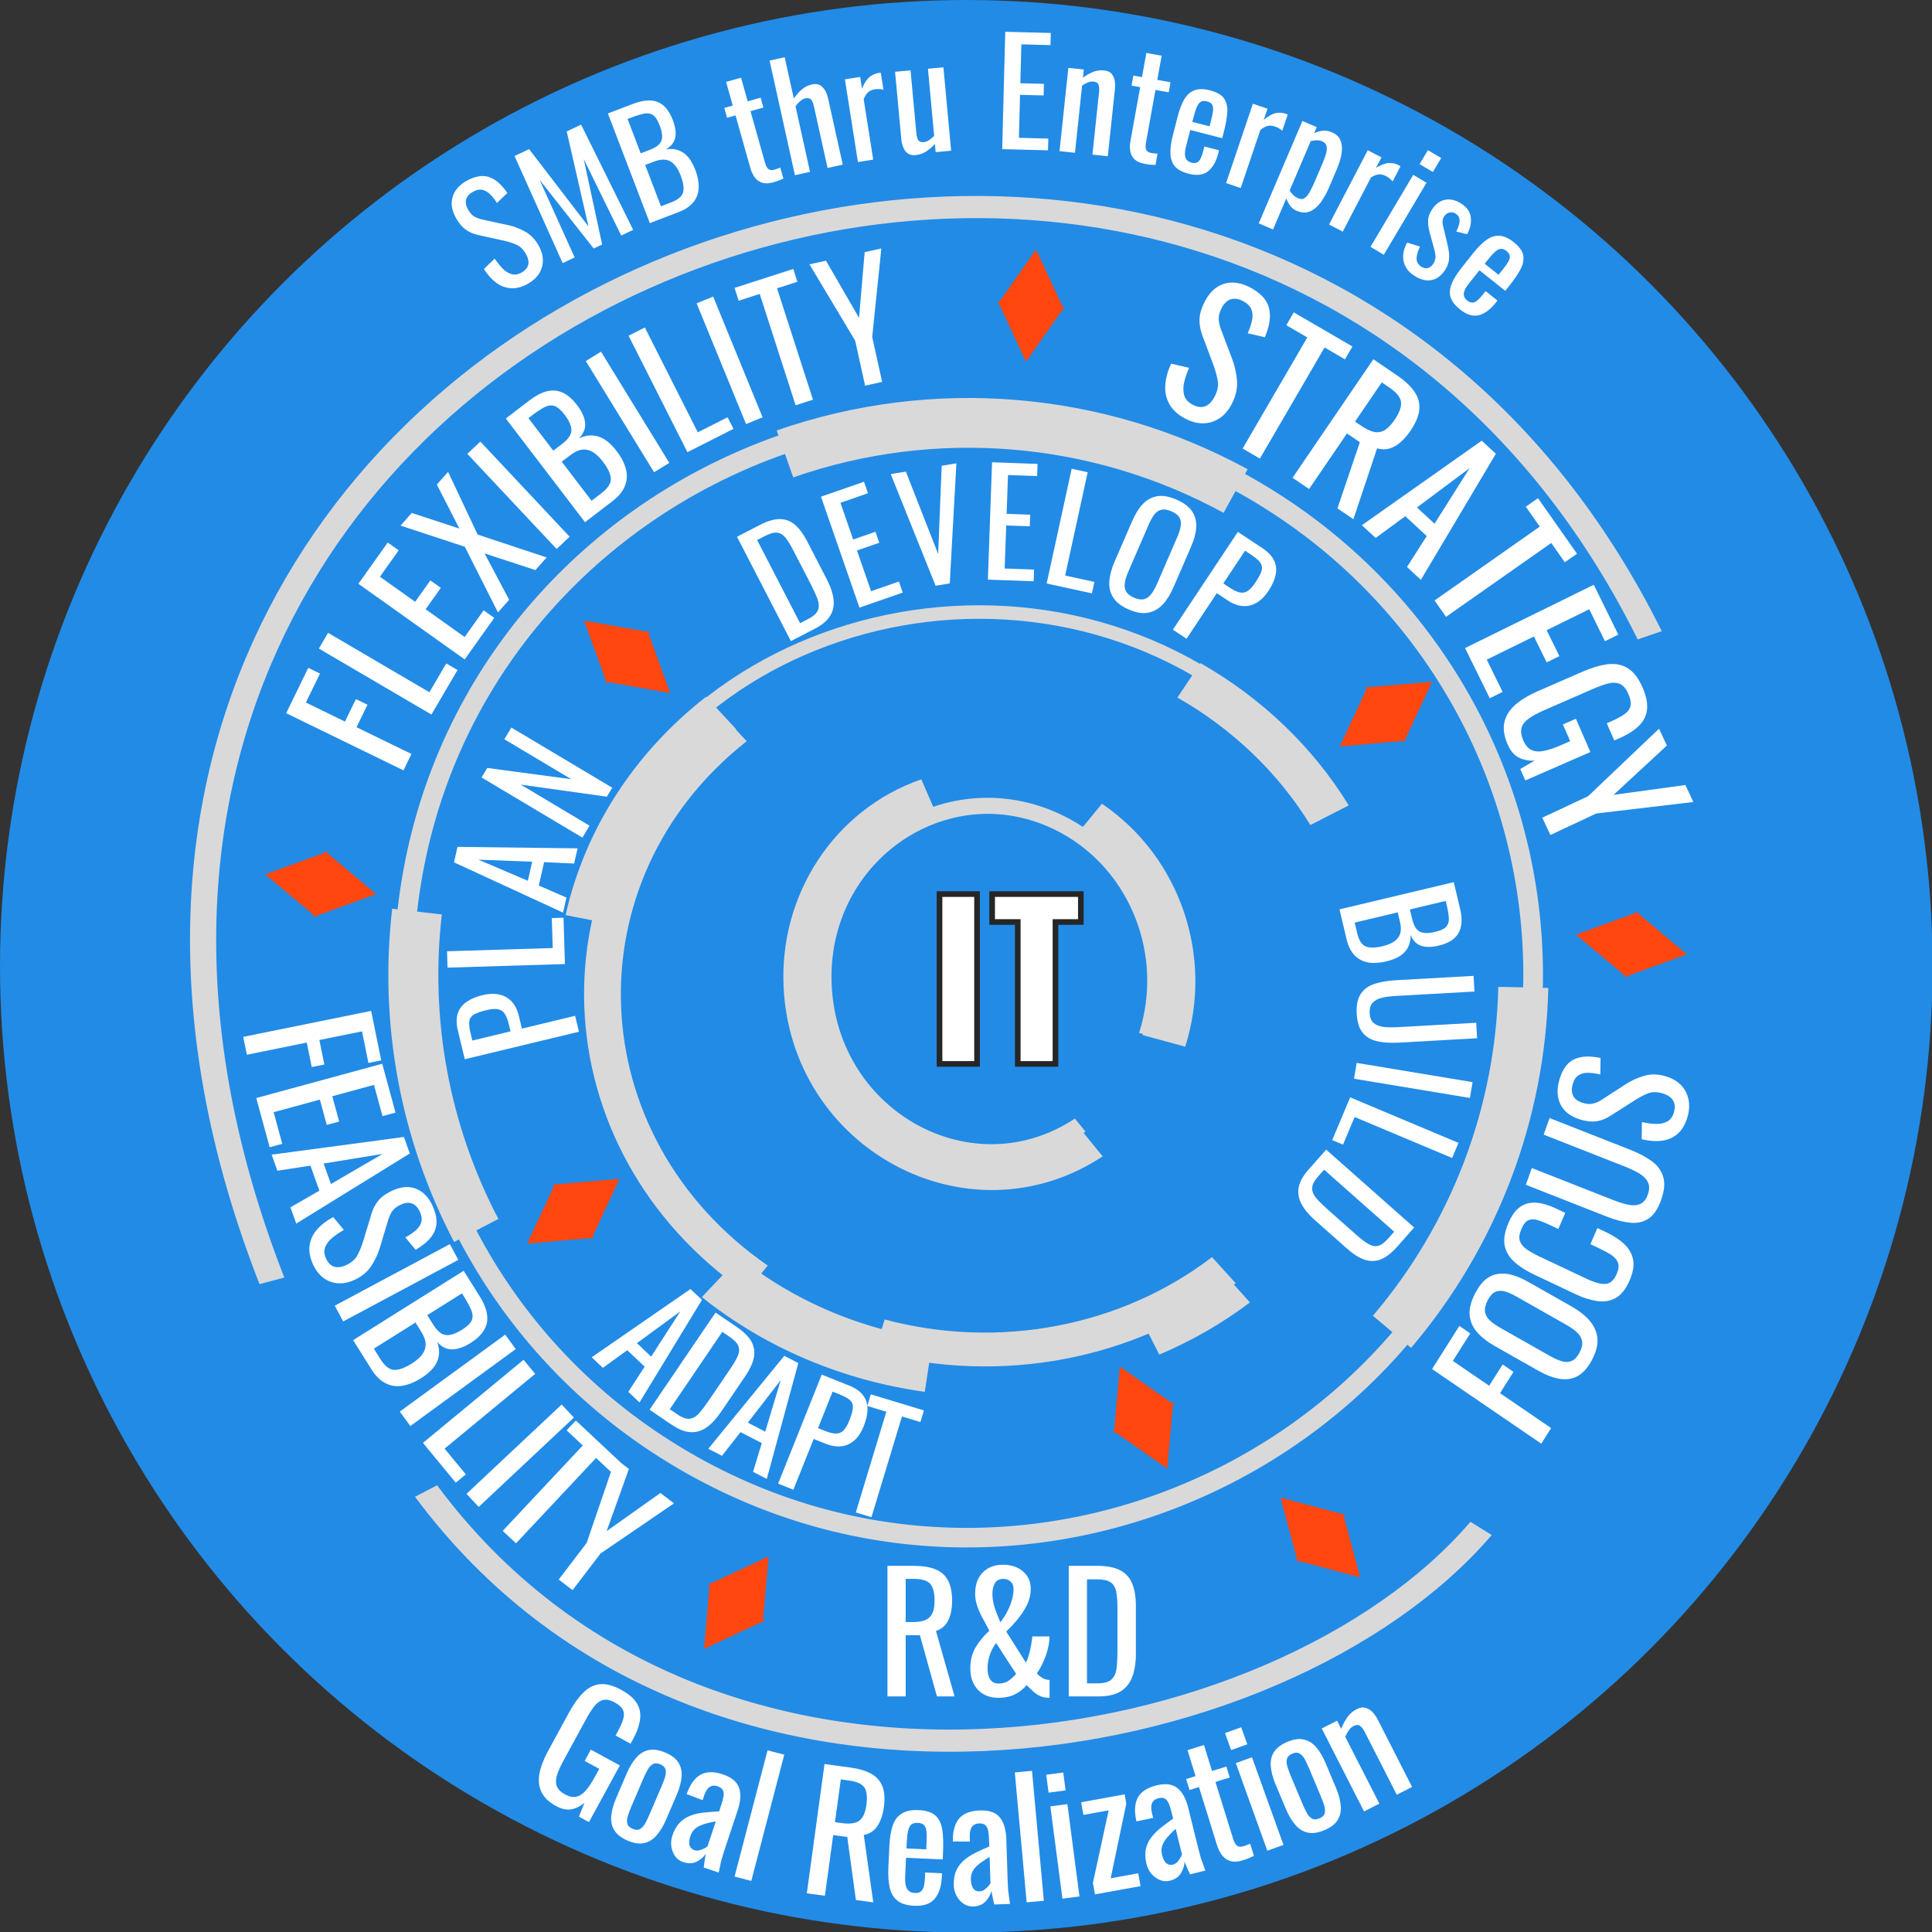 <?xml version="1.0" encoding="utf-8"?>
<svg viewBox="0 0 280 280" xmlns="http://www.w3.org/2000/svg">
  <rect x="0" y="0" width="280" height="280" fill="#333333" stroke="none"/>
  <g transform="matrix(1.167, 0, 0, 1.167, -4.667, -4.667)">
    <title>Services</title>
    <circle style="fill: rgb(34, 139, 230);" cx="124" cy="124" r="120" id="st_circle" class="st-circle-background">
      <title>Token</title>
    </circle>
    <g id="st_design" style="" transform="matrix(-0.117, -0.007, 0.006, -0.099, 408.498, 195.038)">
      <title>design</title>
      <g id="g-14" fill="none" style="">
        <title>Path</title>
        <g>
          <path id="path-76" d="M 1878.99 -120.464 C 2076.915 -429.317 2675.523 -605.168 2997.206 -152.591" style="stroke-width: 27.727px; paint-order: fill; stroke: rgb(217, 217, 217);"/>
          <path id="path-77" d="M 3173.683 98.569 C 3645.123 1302.498 2255.421 2032.276 1757.888 1008.466" style="stroke-width: 27.727px; paint-order: fill; stroke: rgb(217, 217, 217);"/>
        </g>
        <g style="" transform="matrix(0.899, 0, 0, 1.057, 265.713, -29.862)">
          <path id="path-107" d="M 3102.704 532.359 C 3102.704 1044.721 2548.055 1364.948 2104.336 1108.766 C 1898.406 989.872 1771.547 770.147 1771.547 532.359 C 1771.547 19.996 2326.196 -300.23 2769.915 -44.049 C 2975.845 74.845 3102.704 294.57 3102.704 532.359 Z" style="stroke-width: 23.167px; paint-order: fill; stroke: rgb(217, 217, 217);"/>
          <path id="path-108" d="M 2690.075 1135.627 C 2518.828 1207.42 2325.138 1203.05 2157.304 1123.607" style="stroke-width: 58.929px; paint-order: fill; stroke: rgb(217, 217, 217);"/>
          <path id="path-109" d="M 2997.9 195.525 C 3065.322 307.764 3097.511 437.653 3090.301 568.387" style="stroke-width: 58.929px; paint-order: fill; stroke: rgb(217, 217, 217);"/>
          <path id="path-110" d="M 1783.451 557.013 C 1777.81 407.389 1823.671 260.359 1913.375 140.474" style="stroke-width: 58.929px; paint-order: fill; stroke: rgb(217, 217, 217);"/>
        </g>
        <g style="" transform="matrix(0.861, 0, 0, 0.935, 346.464, 18.377)">
          <path id="path-83" d="M 2096.155 151.558 C 2127.144 122.745 2161.683 97.992 2198.932 77.889" style="stroke-width: 45.274px; paint-order: fill; stroke: rgb(217, 217, 217);" transform="matrix(1, -0, 0, 1, -0.007, 0.148)"/>
          <path id="path-89" d="M 2470.495 24.711 C 2565.865 32.752 2656.908 68.025 2732.759 126.321" style="stroke-width: 70.814px; paint-order: fill; stroke: rgb(217, 217, 217);" transform="matrix(1, -0, 0, 1, -0.004, 0.18)"/>
          <path id="path-90" d="M 2922.14 593.871 C 2906.021 703.19 2853.992 804.063 2774.23 880.638" style="stroke-width: 56.652px; paint-order: fill; stroke: rgb(217, 217, 217);" transform="matrix(1, -0, 0, 1, -0.043, 0.197)"/>
          <path id="path-91" d="M 2202.439 961.044 C 2128.269 921.346 2065.31 863.229 2019.5 792.175" style="stroke-width: 54.329px; paint-order: fill; stroke: rgb(217, 217, 217);" transform="matrix(1, 0.001, -0.001, 1, 0.485, -1.387)"/>
          <path id="path-92" d="M 2938.412 595.64 C 2881.539 988.331 2425.084 1171.1 2116.793 924.626 C 2073.442 889.967 2035.939 848.436 2005.754 801.65" style="stroke-width: 18.11px; paint-order: fill; stroke: rgb(217, 217, 217);" transform="matrix(1, 0.001, -0.001, 1, 0.452, -1.624)"/>
          <path id="path-93" d="M 2688.088 126.109 C 2939.493 291.824 2973.13 650.562 2756.944 860.49" style="stroke-width: 45.274px; paint-order: fill; stroke: rgb(217, 217, 217);" transform="matrix(1, 0.001, -0.001, 1, 0.273, -1.836)"/>
          <path id="path-94" d="M 2115.261 175.581 C 2227.209 70.096 2383.346 26.908 2533.01 60.033" style="stroke-width: 45.274px; paint-order: fill; stroke: rgb(217, 217, 217);" transform="matrix(1, 0.001, -0.001, 1, 0.063, -1.527)"/>
        </g>
        <g style="" transform="matrix(1.039, 0, 0, 1.11, -81.338, -63.536)">
          <path id="path-98" d="M 2307.992 362.104 C 2423.209 264.604 2589.524 348.349 2607.357 512.847 C 2617.685 608.113 2571.814 698.624 2494.892 734.761" style="stroke-width: 45.274px; paint-order: fill; stroke: rgb(217, 217, 217);" transform="matrix(1, 0.009, -0.008, 1, 4.304, -23.278)"/>
          <path id="path-99" d="M 2330.716 720.893 C 2255.562 672.451 2217.699 572.442 2238.686 477.799" style="stroke-width: 45.274px; paint-order: fill; stroke: rgb(217, 217, 217);" transform="matrix(1, 0.009, -0.008, 1, 4.869, -21.602)"/>
          <path id="path-100" d="M 2318.361 377.956 C 2422.805 289.438 2573.695 365.273 2589.964 514.457 C 2606.231 663.644 2475.676 774.292 2354.964 713.625 C 2277.436 674.661 2235.439 577.134 2256.146 484.15" style="stroke-width: 18.11px; paint-order: fill; stroke: rgb(217, 217, 217);" transform="matrix(1, 0.009, -0.008, 1, 4.364, -22.925)"/>
        </g>
      </g>
    </g>
    <g style="" transform="matrix(1.094, 0, 0, 1.094, -283.776, -222.966)" id="st_text">
      <title>text</title>
      <path d="M 60.861 29.317 C 60.127 29.725 59.43 29.905 58.772 29.858 C 58.107 29.815 57.496 29.586 56.938 29.171 C 56.372 28.753 55.864 28.188 55.416 27.476 L 56.758 26.184 C 57.042 26.613 57.355 27.007 57.699 27.366 C 58.036 27.728 58.408 27.971 58.813 28.097 C 59.212 28.227 59.637 28.167 60.086 27.918 C 60.546 27.663 60.825 27.34 60.922 26.951 C 61.013 26.566 60.924 26.131 60.656 25.647 C 60.336 25.069 59.948 24.679 59.492 24.474 C 59.032 24.264 58.506 24.091 57.912 23.955 L 54.722 23.253 C 54.098 23.119 53.566 22.888 53.126 22.56 C 52.688 22.239 52.292 21.757 51.936 21.116 C 51.419 20.183 51.287 19.311 51.539 18.501 C 51.782 17.688 52.367 17.024 53.294 16.51 C 53.795 16.232 54.276 16.054 54.735 15.975 C 55.191 15.89 55.623 15.913 56.031 16.045 C 56.44 16.177 56.835 16.408 57.216 16.738 C 57.597 17.068 57.969 17.498 58.331 18.029 L 57.041 19.27 C 56.779 18.866 56.505 18.515 56.218 18.217 C 55.925 17.922 55.602 17.731 55.249 17.645 C 54.89 17.562 54.492 17.641 54.055 17.884 C 53.612 18.129 53.332 18.437 53.217 18.805 C 53.104 19.18 53.176 19.598 53.431 20.059 C 53.648 20.449 53.89 20.734 54.157 20.914 C 54.43 21.09 54.785 21.229 55.222 21.33 L 58.43 22.022 C 59.14 22.176 59.841 22.444 60.532 22.823 C 61.222 23.202 61.789 23.792 62.232 24.59 C 62.581 25.22 62.75 25.835 62.74 26.435 C 62.729 27.036 62.565 27.584 62.246 28.081 C 61.923 28.572 61.462 28.984 60.861 29.317 ZM 66.693 26.039 L 65.2 26.743 L 59.225 13.441 L 61.034 12.587 L 68.405 22.191 L 65.701 10.386 L 67.492 9.542 L 73.955 22.614 L 72.472 23.313 L 67.814 13.812 L 70.102 24.431 L 69.053 24.926 L 62.333 16.397 L 66.693 26.039 ZM 79.659 20.385 L 76.026 21.775 L 70.816 8.158 L 73.944 6.961 C 74.561 6.725 75.122 6.589 75.629 6.552 C 76.134 6.508 76.592 6.569 77.005 6.732 C 77.411 6.898 77.771 7.167 78.085 7.54 C 78.395 7.921 78.66 8.401 78.882 8.98 C 79.096 9.54 79.214 10.052 79.234 10.515 C 79.248 10.981 79.157 11.387 78.961 11.733 C 78.763 12.073 78.453 12.363 78.03 12.603 C 78.626 12.518 79.149 12.561 79.6 12.731 C 80.048 12.895 80.445 13.178 80.792 13.581 C 81.133 13.986 81.427 14.512 81.675 15.16 C 81.899 15.745 82.034 16.304 82.08 16.836 C 82.129 17.374 82.078 17.864 81.926 18.308 C 81.768 18.754 81.503 19.151 81.13 19.501 C 80.753 19.859 80.263 20.154 79.659 20.385 Z M 75.447 14.555 L 77.409 19.683 L 78.689 19.193 C 79.535 18.869 80.026 18.453 80.16 17.945 C 80.294 17.437 80.192 16.741 79.853 15.857 C 79.634 15.284 79.376 14.833 79.079 14.504 C 78.782 14.175 78.431 13.977 78.027 13.911 C 77.615 13.84 77.129 13.912 76.568 14.126 L 75.447 14.555 Z M 73.26 8.839 L 74.893 13.107 L 76.014 12.679 C 76.556 12.471 76.948 12.236 77.189 11.972 C 77.437 11.706 77.559 11.381 77.555 10.997 C 77.551 10.613 77.445 10.15 77.238 9.609 C 77 8.986 76.731 8.571 76.43 8.365 C 76.13 8.159 75.766 8.095 75.339 8.172 C 74.906 8.252 74.363 8.418 73.709 8.668 L 73.26 8.839 ZM 91.351 16.707 C 90.831 16.854 90.387 16.875 90.018 16.771 C 89.641 16.663 89.332 16.449 89.089 16.129 C 88.842 15.818 88.65 15.419 88.512 14.931 L 86.669 8.396 L 85.62 8.692 L 85.276 7.469 L 86.325 7.174 L 85.497 4.238 L 87.354 3.714 L 88.182 6.65 L 89.79 6.196 L 90.134 7.419 L 88.527 7.872 L 90.335 14.282 C 90.447 14.68 90.591 14.944 90.766 15.075 C 90.941 15.205 91.205 15.221 91.558 15.121 C 91.655 15.094 91.762 15.057 91.88 15.01 C 91.998 14.963 92.114 14.916 92.225 14.871 L 92.614 16.247 C 92.392 16.344 92.184 16.431 91.99 16.506 C 91.795 16.575 91.582 16.642 91.351 16.707 ZM 95.923 15.409 L 94.048 15.824 L 90.899 1.588 L 92.774 1.173 L 93.91 6.309 C 94.175 5.902 94.493 5.535 94.864 5.207 C 95.236 4.879 95.679 4.658 96.193 4.545 C 96.59 4.457 96.923 4.496 97.192 4.662 C 97.452 4.822 97.664 5.052 97.825 5.351 C 97.979 5.645 98.093 5.958 98.166 6.29 L 99.985 14.511 L 98.1 14.928 L 96.4 7.243 C 96.321 6.885 96.207 6.617 96.059 6.438 C 95.91 6.259 95.673 6.206 95.347 6.278 C 95.119 6.328 94.903 6.445 94.697 6.627 C 94.485 6.81 94.293 7.02 94.119 7.256 L 95.923 15.409 ZM 103.769 13.891 L 101.873 14.19 L 100.253 3.917 L 102.15 3.618 L 102.379 5.07 C 102.662 4.385 102.974 3.903 103.315 3.627 C 103.664 3.356 104.029 3.19 104.411 3.13 C 104.457 3.123 104.5 3.116 104.54 3.11 C 104.579 3.104 104.636 3.102 104.711 3.103 L 105.041 5.197 C 104.893 5.16 104.724 5.136 104.533 5.126 C 104.343 5.115 104.152 5.125 103.961 5.155 C 103.665 5.202 103.405 5.31 103.182 5.48 C 102.96 5.657 102.762 5.958 102.586 6.384 L 103.769 13.891 ZM 109.019 13.329 C 108.607 13.367 108.278 13.29 108.033 13.098 C 107.788 12.907 107.607 12.652 107.491 12.335 C 107.368 12.019 107.291 11.694 107.26 11.362 L 106.484 2.978 L 108.406 2.8 L 109.128 10.607 C 109.163 10.979 109.243 11.266 109.369 11.469 C 109.494 11.664 109.723 11.747 110.054 11.716 C 110.274 11.696 110.493 11.612 110.714 11.465 C 110.935 11.317 111.143 11.144 111.339 10.945 L 110.567 2.6 L 112.489 2.423 L 113.447 12.778 L 111.525 12.956 L 111.43 11.931 C 111.128 12.287 110.775 12.597 110.371 12.862 C 109.967 13.127 109.516 13.283 109.019 13.329 ZM 125.478 12.733 L 119.79 12.586 L 120.168 -1.989 L 125.826 -1.843 L 125.787 -0.333 L 122.168 -0.427 L 122.043 4.401 L 124.972 4.477 L 124.935 5.917 L 122.006 5.841 L 121.867 11.179 L 125.516 11.274 L 125.478 12.733 ZM 128.828 13.036 L 126.909 12.833 L 128.005 2.491 L 129.924 2.694 L 129.817 3.708 C 130.195 3.427 130.605 3.192 131.048 3.004 C 131.489 2.823 131.962 2.759 132.466 2.812 C 132.883 2.857 133.19 3 133.386 3.242 C 133.582 3.477 133.709 3.762 133.768 4.097 C 133.82 4.424 133.829 4.757 133.793 5.095 L 132.906 13.468 L 130.996 13.266 L 131.825 5.44 C 131.864 5.075 131.838 4.784 131.747 4.566 C 131.663 4.35 131.455 4.224 131.123 4.189 C 130.905 4.165 130.672 4.205 130.427 4.306 C 130.182 4.407 129.943 4.536 129.712 4.693 L 128.828 13.036 ZM 137.492 14.413 C 136.961 14.317 136.552 14.142 136.266 13.887 C 135.975 13.624 135.79 13.296 135.712 12.903 C 135.627 12.515 135.629 12.071 135.719 11.573 L 136.926 4.891 L 135.853 4.697 L 136.079 3.447 L 137.152 3.641 L 137.694 0.64 L 139.593 0.983 L 139.051 3.984 L 140.695 4.281 L 140.469 5.531 L 138.825 5.234 L 137.641 11.788 C 137.568 12.195 137.581 12.495 137.682 12.689 C 137.782 12.884 138.013 13.013 138.373 13.079 C 138.472 13.096 138.585 13.11 138.712 13.119 C 138.839 13.129 138.962 13.138 139.083 13.146 L 138.828 14.553 C 138.586 14.543 138.362 14.53 138.155 14.513 C 137.949 14.489 137.728 14.456 137.492 14.413 ZM 142.942 15.639 C 142.155 15.437 141.583 15.129 141.228 14.715 C 140.881 14.296 140.701 13.764 140.686 13.121 C 140.664 12.482 140.765 11.727 140.988 10.855 L 141.578 8.549 C 141.808 7.651 142.085 6.931 142.41 6.388 C 142.736 5.838 143.158 5.468 143.675 5.277 C 144.185 5.084 144.825 5.086 145.593 5.283 C 146.446 5.501 147.028 5.836 147.339 6.287 C 147.65 6.738 147.786 7.31 147.746 8.002 C 147.7 8.692 147.56 9.495 147.325 10.412 L 147.117 11.226 L 143.145 10.209 L 142.627 12.234 C 142.523 12.641 142.476 12.984 142.488 13.262 C 142.494 13.532 142.569 13.751 142.712 13.918 C 142.849 14.084 143.049 14.2 143.314 14.268 C 143.592 14.339 143.822 14.326 144.005 14.228 C 144.181 14.136 144.326 13.97 144.442 13.731 C 144.558 13.493 144.66 13.205 144.746 12.869 L 144.902 12.259 L 146.723 12.725 L 146.624 13.113 C 146.366 14.12 145.946 14.859 145.365 15.33 C 144.783 15.8 143.976 15.903 142.942 15.639 Z M 143.542 8.659 L 143.403 9.202 L 145.544 9.75 L 145.777 8.839 C 145.883 8.426 145.95 8.068 145.98 7.766 C 146.007 7.47 145.968 7.233 145.862 7.055 C 145.752 6.868 145.538 6.734 145.222 6.653 C 144.925 6.577 144.677 6.59 144.479 6.69 C 144.288 6.793 144.121 7.001 143.979 7.316 C 143.836 7.63 143.691 8.078 143.542 8.659 ZM 149.415 17.416 L 147.596 16.802 L 150.924 6.948 L 152.743 7.563 L 152.273 8.955 C 152.842 8.479 153.342 8.198 153.772 8.111 C 154.207 8.032 154.607 8.055 154.973 8.179 C 155.018 8.194 155.059 8.208 155.097 8.22 C 155.134 8.233 155.186 8.258 155.251 8.294 L 154.573 10.302 C 154.459 10.201 154.321 10.101 154.157 10.003 C 153.993 9.906 153.819 9.826 153.636 9.764 C 153.352 9.668 153.071 9.644 152.795 9.691 C 152.516 9.745 152.201 9.92 151.847 10.215 L 149.415 17.416 ZM 153.428 22.561 L 151.653 21.804 L 157.075 9.092 L 158.85 9.849 L 158.529 10.603 C 158.839 10.453 159.183 10.353 159.559 10.303 C 159.929 10.251 160.32 10.312 160.731 10.488 C 161.227 10.699 161.568 10.997 161.752 11.38 C 161.928 11.767 162.006 12.188 161.986 12.643 C 161.959 13.095 161.883 13.53 161.755 13.947 C 161.626 14.37 161.499 14.726 161.376 15.014 L 160.388 17.332 C 160.1 18.006 159.764 18.617 159.379 19.163 C 158.987 19.706 158.542 20.089 158.041 20.31 C 157.535 20.529 156.966 20.504 156.334 20.234 C 155.991 20.088 155.724 19.872 155.533 19.588 C 155.34 19.31 155.187 19.016 155.072 18.707 L 153.428 22.561 Z M 156.577 18.696 C 156.89 18.83 157.159 18.81 157.384 18.638 C 157.616 18.469 157.83 18.198 158.025 17.824 C 158.227 17.454 158.426 17.039 158.622 16.579 L 159.61 14.261 C 159.78 13.862 159.916 13.485 160.017 13.129 C 160.112 12.771 160.13 12.464 160.073 12.208 C 160.018 11.945 159.835 11.747 159.522 11.614 C 159.289 11.514 159.046 11.472 158.793 11.488 C 158.543 11.497 158.313 11.533 158.105 11.596 L 155.492 17.722 C 155.605 17.916 155.748 18.1 155.92 18.275 C 156.094 18.443 156.313 18.584 156.577 18.696 ZM 162.086 22.831 L 160.383 21.943 L 165.191 12.721 L 166.893 13.609 L 166.214 14.912 C 166.849 14.529 167.386 14.328 167.825 14.309 C 168.267 14.298 168.659 14.382 169.002 14.561 C 169.043 14.583 169.082 14.603 169.117 14.621 C 169.152 14.64 169.2 14.672 169.258 14.717 L 168.279 16.597 C 168.182 16.479 168.06 16.36 167.913 16.238 C 167.766 16.116 167.607 16.011 167.436 15.921 C 167.17 15.782 166.896 15.715 166.616 15.719 C 166.333 15.73 165.994 15.854 165.599 16.091 L 162.086 22.831 ZM 167.184 25.702 L 165.533 24.722 L 170.84 15.778 L 172.491 16.758 L 167.184 25.702 Z M 173.282 15.425 L 171.631 14.445 L 172.662 12.708 L 174.313 13.688 L 173.282 15.425 ZM 170.878 28.246 C 170.177 27.772 169.761 27.168 169.629 26.434 C 169.503 25.705 169.655 24.958 170.084 24.194 L 171.683 24.685 C 171.396 25.288 171.253 25.791 171.253 26.194 C 171.258 26.592 171.445 26.916 171.815 27.166 C 172.102 27.36 172.376 27.425 172.637 27.361 C 172.895 27.302 173.119 27.131 173.309 26.85 C 173.478 26.601 173.574 26.34 173.598 26.067 C 173.622 25.793 173.579 25.47 173.469 25.098 L 172.853 22.833 C 172.731 22.372 172.676 21.912 172.689 21.453 C 172.698 21 172.874 20.52 173.218 20.012 C 173.528 19.554 173.884 19.231 174.285 19.044 C 174.676 18.858 175.094 18.794 175.537 18.853 C 175.98 18.912 176.425 19.093 176.873 19.395 C 177.563 19.863 177.937 20.439 177.997 21.123 C 178.062 21.812 177.907 22.487 177.53 23.15 L 176.185 22.819 C 176.348 22.494 176.466 22.196 176.538 21.923 C 176.608 21.64 176.616 21.392 176.56 21.177 C 176.508 20.956 176.369 20.769 176.142 20.616 C 175.883 20.44 175.616 20.388 175.342 20.46 C 175.072 20.527 174.854 20.682 174.69 20.924 C 174.589 21.073 174.523 21.242 174.492 21.43 C 174.455 21.615 174.47 21.831 174.537 22.077 L 175.113 24.508 C 175.195 24.838 175.253 25.175 175.286 25.519 C 175.318 25.863 175.302 26.214 175.236 26.573 C 175.165 26.927 175.004 27.289 174.754 27.659 C 174.425 28.145 174.049 28.486 173.626 28.683 C 173.207 28.874 172.764 28.932 172.299 28.859 C 171.832 28.776 171.358 28.572 170.878 28.246 ZM 176.656 32.499 C 176.02 31.992 175.625 31.477 175.47 30.954 C 175.326 30.43 175.378 29.871 175.629 29.278 C 175.87 28.686 176.271 28.038 176.832 27.334 L 178.314 25.472 C 178.892 24.747 179.44 24.203 179.958 23.841 C 180.481 23.473 181.018 23.308 181.567 23.345 C 182.112 23.379 182.695 23.642 183.315 24.136 C 184.004 24.685 184.397 25.228 184.496 25.767 C 184.596 26.306 184.485 26.883 184.166 27.498 C 183.842 28.109 183.385 28.785 182.795 29.526 L 182.272 30.183 L 179.064 27.629 L 177.762 29.264 C 177.501 29.592 177.318 29.886 177.215 30.144 C 177.11 30.393 177.089 30.623 177.151 30.835 C 177.207 31.042 177.343 31.23 177.556 31.401 C 177.781 31.579 177.996 31.661 178.203 31.647 C 178.401 31.635 178.602 31.543 178.806 31.373 C 179.009 31.203 179.219 30.982 179.435 30.711 L 179.828 30.218 L 181.298 31.389 L 181.049 31.702 C 180.401 32.515 179.716 33.018 178.993 33.209 C 178.269 33.4 177.491 33.163 176.656 32.499 Z M 180.061 26.377 L 179.712 26.815 L 181.441 28.192 L 182.026 27.456 C 182.292 27.123 182.5 26.824 182.651 26.56 C 182.797 26.302 182.858 26.069 182.835 25.863 C 182.811 25.648 182.671 25.438 182.415 25.235 C 182.175 25.044 181.944 24.954 181.722 24.965 C 181.506 24.98 181.268 25.101 181.01 25.33 C 180.751 25.559 180.435 25.908 180.061 26.377 Z" transform="matrix(0.914, 0, 0, 0.914, 267.328, 212.89)" style="fill: rgb(255, 255, 255); stroke-width: 0.5px; white-space: pre;"/>
      <path d="M 322.613 421.186 C 321.799 420.743 321.243 420.216 320.946 419.606 C 320.651 418.99 320.573 418.291 320.711 417.508 C 320.854 416.728 321.181 415.87 321.692 414.934 L 324.059 410.587 C 324.579 409.632 325.121 408.876 325.683 408.317 C 326.243 407.749 326.873 407.428 327.574 407.354 C 328.275 407.28 329.082 407.492 329.995 407.989 C 330.809 408.433 331.391 408.925 331.742 409.465 C 332.09 410.011 332.222 410.626 332.138 411.309 C 332.06 411.995 331.789 412.766 331.323 413.621 L 331.06 414.104 L 329.356 413.176 L 329.576 412.772 C 329.882 412.21 330.096 411.727 330.218 411.322 C 330.336 410.924 330.329 410.574 330.197 410.274 C 330.058 409.971 329.743 409.686 329.251 409.418 C 328.718 409.127 328.265 409.04 327.891 409.155 C 327.517 409.27 327.186 409.523 326.898 409.912 C 326.604 410.299 326.31 410.761 326.017 411.3 L 323.395 416.112 C 323.054 416.739 322.817 417.285 322.684 417.752 C 322.552 418.219 322.555 418.623 322.696 418.965 C 322.842 419.31 323.152 419.612 323.626 419.87 C 324.094 420.125 324.519 420.209 324.901 420.121 C 325.28 420.039 325.639 419.805 325.978 419.42 C 326.31 419.032 326.655 418.51 327.013 417.855 L 327.5 416.959 L 325.85 416.06 L 326.548 414.778 L 329.841 416.571 L 326.335 423.008 L 325.193 422.386 L 325.831 420.798 C 325.394 421.182 324.909 421.431 324.377 421.543 C 323.845 421.656 323.257 421.537 322.613 421.186 ZM 330.725 425.105 C 330.008 424.797 329.505 424.407 329.214 423.934 C 328.921 423.467 328.805 422.928 328.865 422.315 C 328.918 421.7 329.102 421.027 329.414 420.298 L 330.625 417.477 C 330.938 416.748 331.299 416.152 331.708 415.689 C 332.111 415.224 332.582 414.936 333.123 414.827 C 333.665 414.712 334.295 414.808 335.012 415.116 C 335.729 415.423 336.226 415.811 336.504 416.278 C 336.791 416.743 336.905 417.281 336.845 417.894 C 336.791 418.509 336.608 419.181 336.295 419.91 L 335.084 422.731 C 334.772 423.461 334.411 424.056 334.002 424.519 C 333.599 424.985 333.13 425.274 332.596 425.385 C 332.066 425.506 331.442 425.412 330.725 425.105 Z M 331.297 423.772 C 331.64 423.919 331.925 423.922 332.153 423.781 C 332.381 423.639 332.581 423.409 332.754 423.091 C 332.92 422.771 333.08 422.433 333.232 422.078 L 334.537 419.036 C 334.698 418.663 334.835 418.308 334.95 417.973 C 335.059 417.635 335.086 417.335 335.032 417.072 C 334.98 416.803 334.783 416.595 334.44 416.448 C 334.091 416.298 333.798 416.296 333.562 416.441 C 333.328 416.58 333.129 416.807 332.965 417.121 C 332.795 417.433 332.63 417.775 332.47 418.149 L 331.164 421.191 C 331.012 421.546 330.88 421.896 330.769 422.24 C 330.651 422.581 330.623 422.884 330.683 423.15 C 330.743 423.415 330.948 423.622 331.297 423.772 ZM 337.036 427.548 C 336.644 427.417 336.333 427.188 336.105 426.859 C 335.884 426.533 335.742 426.166 335.681 425.759 C 335.628 425.348 335.666 424.946 335.797 424.554 C 336.005 423.928 336.285 423.434 336.636 423.073 C 336.988 422.713 337.392 422.447 337.85 422.275 C 338.316 422.1 338.826 421.981 339.38 421.92 C 339.932 421.864 340.509 421.821 341.11 421.788 L 341.346 421.077 C 341.481 420.672 341.57 420.329 341.614 420.049 C 341.652 419.766 341.62 419.534 341.518 419.353 C 341.417 419.172 341.224 419.034 340.939 418.939 C 340.686 418.855 340.462 418.844 340.266 418.905 C 340.07 418.967 339.901 419.093 339.76 419.285 C 339.619 419.477 339.5 419.719 339.403 420.01 L 339.236 420.513 L 337.421 419.825 C 337.814 418.726 338.342 417.992 339.006 417.623 C 339.668 417.259 340.508 417.247 341.526 417.585 C 342.519 417.915 343.135 418.422 343.371 419.105 C 343.608 419.788 343.555 420.645 343.212 421.676 L 341.689 426.259 C 341.586 426.569 341.493 426.872 341.409 427.167 C 341.331 427.465 341.267 427.742 341.217 427.999 C 341.16 428.254 341.108 428.497 341.059 428.727 L 339.361 428.162 C 339.384 427.966 339.417 427.717 339.461 427.416 C 339.505 427.114 339.552 426.845 339.603 426.609 C 339.358 426.964 339.015 427.257 338.573 427.489 C 338.124 427.72 337.612 427.739 337.036 427.548 Z M 338.299 426.187 C 338.483 426.248 338.674 426.255 338.872 426.208 C 339.066 426.153 339.248 426.08 339.419 425.99 C 339.596 425.901 339.719 425.826 339.788 425.765 L 340.734 422.918 C 340.391 422.979 340.065 423.05 339.757 423.131 C 339.452 423.205 339.171 423.301 338.913 423.419 C 338.665 423.533 338.449 423.686 338.266 423.878 C 338.084 424.064 337.946 424.302 337.849 424.593 C 337.714 424.998 337.681 425.342 337.749 425.624 C 337.825 425.903 338.008 426.09 338.299 426.187 ZM 344.761 429.68 L 342.864 429.185 L 346.609 414.856 L 348.505 415.351 L 344.761 429.68 ZM 353.118 431.364 L 351.067 431.084 L 353.074 416.41 L 356.026 416.814 C 357.01 416.949 357.802 417.188 358.401 417.532 C 359.006 417.878 359.425 418.359 359.657 418.976 C 359.889 419.593 359.941 420.367 359.813 421.299 C 359.736 421.867 359.603 422.373 359.414 422.818 C 359.231 423.271 358.986 423.638 358.678 423.919 C 358.37 424.2 357.989 424.383 357.533 424.469 L 358.607 432.115 L 356.635 431.845 L 355.655 424.696 L 354.06 424.478 L 353.118 431.364 Z M 354.924 418.157 L 354.26 423.012 L 355.043 423.119 C 355.618 423.198 356.096 423.189 356.48 423.093 C 356.863 422.998 357.164 422.787 357.384 422.46 C 357.597 422.133 357.746 421.655 357.832 421.028 C 357.949 420.169 357.879 419.527 357.621 419.101 C 357.355 418.681 356.757 418.408 355.826 418.28 L 354.924 418.157 ZM 363.248 432.502 C 362.422 432.464 361.79 432.271 361.352 431.924 C 360.921 431.584 360.629 431.097 360.478 430.463 C 360.334 429.822 360.283 429.046 360.325 428.133 L 360.435 425.726 C 360.478 424.787 360.604 424.012 360.812 423.401 C 361.027 422.783 361.369 422.328 361.836 422.036 C 362.31 421.737 362.947 421.607 363.746 421.643 C 364.638 421.684 365.286 421.897 365.689 422.283 C 366.091 422.668 366.344 423.207 366.445 423.899 C 366.547 424.598 366.575 425.427 366.531 426.386 L 366.492 427.245 L 362.326 427.054 L 362.229 429.172 C 362.21 429.598 362.234 429.946 362.301 430.216 C 362.369 430.493 362.489 430.698 362.663 430.833 C 362.831 430.968 363.054 431.041 363.334 431.054 C 363.627 431.068 363.853 431.008 364.013 430.875 C 364.173 430.742 364.285 430.547 364.35 430.29 C 364.416 430.026 364.456 429.718 364.473 429.365 L 364.502 428.725 L 366.41 428.813 L 366.391 429.222 C 366.343 430.281 366.078 431.103 365.597 431.689 C 365.116 432.281 364.333 432.552 363.248 432.502 Z M 362.401 425.426 L 362.375 425.995 L 364.623 426.098 L 364.666 425.149 C 364.686 424.71 364.68 424.339 364.647 424.037 C 364.614 423.735 364.525 423.508 364.378 423.354 C 364.232 423.194 363.996 423.106 363.669 423.091 C 363.35 423.077 363.103 423.139 362.93 423.278 C 362.764 423.417 362.639 423.658 362.557 424.001 C 362.481 424.345 362.429 424.819 362.401 425.426 ZM 369.946 432.582 C 369.533 432.595 369.163 432.487 368.835 432.258 C 368.514 432.028 368.255 431.733 368.056 431.372 C 367.864 431.005 367.762 430.615 367.748 430.202 C 367.727 429.542 367.819 428.982 368.024 428.522 C 368.229 428.062 368.517 427.672 368.887 427.354 C 369.263 427.028 369.701 426.74 370.2 426.491 C 370.699 426.248 371.225 426.007 371.777 425.769 L 371.753 425.02 C 371.739 424.593 371.704 424.241 371.649 423.962 C 371.586 423.684 371.476 423.478 371.318 423.343 C 371.161 423.208 370.932 423.145 370.632 423.155 C 370.365 423.164 370.151 423.231 369.988 423.356 C 369.825 423.481 369.711 423.658 369.645 423.887 C 369.579 424.116 369.551 424.384 369.561 424.69 L 369.578 425.22 L 367.637 425.203 C 367.626 424.036 367.867 423.164 368.362 422.588 C 368.858 422.018 369.642 421.716 370.714 421.681 C 371.76 421.648 372.513 421.91 372.971 422.469 C 373.429 423.028 373.676 423.85 373.711 424.936 L 373.867 429.764 C 373.878 430.09 373.895 430.407 373.918 430.713 C 373.948 431.018 373.984 431.301 374.026 431.56 C 374.061 431.819 374.095 432.064 374.129 432.297 L 372.34 432.354 C 372.294 432.163 372.239 431.918 372.176 431.619 C 372.113 431.321 372.065 431.053 372.03 430.814 C 371.924 431.231 371.703 431.625 371.368 431.996 C 371.027 432.367 370.553 432.562 369.946 432.582 Z M 370.661 430.868 C 370.855 430.862 371.036 430.803 371.206 430.69 C 371.369 430.572 371.515 430.44 371.643 430.296 C 371.779 430.151 371.869 430.039 371.913 429.957 L 371.816 426.959 C 371.514 427.135 371.233 427.314 370.973 427.496 C 370.711 427.671 370.481 427.859 370.28 428.059 C 370.086 428.252 369.937 428.47 369.831 428.714 C 369.726 428.951 369.678 429.222 369.688 429.529 C 369.701 429.955 369.789 430.289 369.95 430.531 C 370.118 430.766 370.355 430.878 370.661 430.868 ZM 377.971 431.935 L 376.019 432.113 L 374.676 417.364 L 376.628 417.186 L 377.971 431.935 ZM 382.014 431.447 L 380.081 431.7 L 378.71 421.219 L 380.644 420.966 L 382.014 431.447 Z M 380.44 419.409 L 378.507 419.662 L 378.241 417.63 L 380.175 417.377 L 380.44 419.409 ZM 388.95 430.273 L 383.775 431.212 L 383.539 429.913 L 385.327 421.672 L 382.464 422.191 L 382.203 420.755 L 387.142 419.859 L 387.332 420.902 L 385.557 429.385 L 388.686 428.817 L 388.95 430.273 ZM 392.278 429.657 C 391.877 429.756 391.492 429.727 391.124 429.571 C 390.762 429.414 390.446 429.179 390.177 428.868 C 389.913 428.549 389.731 428.189 389.632 427.787 C 389.473 427.147 389.446 426.58 389.551 426.087 C 389.656 425.594 389.856 425.153 390.151 424.764 C 390.451 424.367 390.819 423.995 391.255 423.646 C 391.692 423.305 392.156 422.96 392.647 422.612 L 392.467 421.884 C 392.365 421.47 392.257 421.132 392.145 420.872 C 392.026 420.613 391.875 420.434 391.692 420.335 C 391.51 420.235 391.273 420.222 390.982 420.294 C 390.723 420.358 390.527 420.468 390.394 420.625 C 390.261 420.781 390.186 420.978 390.17 421.216 C 390.153 421.454 390.181 421.721 390.255 422.019 L 390.382 422.533 L 388.48 422.922 C 388.225 421.783 388.28 420.88 388.644 420.213 C 389.01 419.553 389.713 419.093 390.755 418.836 C 391.771 418.584 392.562 418.684 393.126 419.135 C 393.691 419.586 394.104 420.339 394.365 421.394 L 395.525 426.082 C 395.603 426.4 395.686 426.705 395.772 427 C 395.865 427.293 395.959 427.561 396.054 427.806 C 396.142 428.052 396.228 428.285 396.309 428.505 L 394.572 428.935 C 394.487 428.757 394.382 428.528 394.258 428.25 C 394.134 427.972 394.031 427.719 393.947 427.493 C 393.93 427.923 393.796 428.354 393.546 428.787 C 393.29 429.221 392.867 429.511 392.278 429.657 Z M 392.62 427.831 C 392.807 427.785 392.973 427.689 393.115 427.544 C 393.25 427.394 393.365 427.235 393.461 427.067 C 393.563 426.897 393.627 426.768 393.653 426.679 L 392.933 423.767 C 392.675 424.002 392.438 424.236 392.221 424.469 C 392.002 424.694 391.815 424.926 391.661 425.163 C 391.512 425.393 391.411 425.637 391.358 425.897 C 391.304 426.151 391.314 426.427 391.388 426.725 C 391.49 427.139 391.646 427.447 391.854 427.65 C 392.067 427.844 392.322 427.905 392.62 427.831 ZM 400.554 427.346 C 400.032 427.509 399.581 427.541 399.202 427.442 C 398.82 427.338 398.5 427.13 398.243 426.819 C 397.984 426.501 397.778 426.098 397.626 425.608 L 395.58 419.028 L 394.51 419.361 L 394.124 418.12 L 395.194 417.787 L 394.276 414.836 L 396.148 414.254 L 397.065 417.205 L 398.689 416.7 L 399.075 417.941 L 397.451 418.446 L 399.459 424.901 C 399.583 425.302 399.735 425.566 399.914 425.692 C 400.095 425.824 400.363 425.835 400.72 425.724 C 400.815 425.694 400.922 425.654 401.039 425.604 C 401.156 425.554 401.273 425.503 401.39 425.453 L 401.82 426.837 C 401.594 426.943 401.386 427.035 401.195 427.116 C 401.003 427.196 400.79 427.273 400.554 427.346 ZM 405.174 425.596 L 403.339 426.255 L 399.764 416.308 L 401.599 415.649 L 405.174 425.596 Z M 401.068 414.171 L 399.233 414.83 L 398.54 412.901 L 400.375 412.242 L 401.068 414.171 ZM 409.821 423.921 C 409.101 424.223 408.471 424.314 407.929 424.194 C 407.39 424.081 406.921 423.79 406.521 423.321 C 406.116 422.855 405.76 422.256 405.453 421.524 L 404.265 418.694 C 403.958 417.962 403.78 417.288 403.731 416.673 C 403.677 416.059 403.798 415.521 404.094 415.056 C 404.389 414.586 404.895 414.2 405.614 413.898 C 406.334 413.596 406.958 413.507 407.488 413.632 C 408.021 413.748 408.487 414.041 408.886 414.509 C 409.291 414.976 409.647 415.574 409.954 416.306 L 411.142 419.137 C 411.449 419.868 411.627 420.542 411.676 421.158 C 411.731 421.771 411.613 422.308 411.322 422.77 C 411.04 423.236 410.54 423.619 409.821 423.921 Z M 409.26 422.584 C 409.604 422.439 409.804 422.236 409.86 421.974 C 409.917 421.712 409.89 421.408 409.782 421.063 C 409.667 420.721 409.535 420.372 409.385 420.015 L 408.105 416.963 C 407.947 416.588 407.788 416.243 407.627 415.927 C 407.459 415.614 407.262 415.386 407.036 415.243 C 406.806 415.093 406.52 415.09 406.176 415.235 C 405.825 415.382 405.62 415.591 405.56 415.862 C 405.498 416.127 405.523 416.427 405.635 416.763 C 405.741 417.102 405.872 417.459 406.03 417.834 L 407.311 420.886 C 407.46 421.242 407.62 421.58 407.79 421.899 C 407.954 422.221 408.152 422.452 408.385 422.593 C 408.618 422.734 408.909 422.731 409.26 422.584 ZM 416.058 420.909 L 414.32 421.795 L 409.518 412.379 L 411.256 411.493 L 411.728 412.419 C 411.9 411.965 412.124 411.536 412.398 411.135 C 412.672 410.733 413.034 410.417 413.486 410.187 C 413.866 409.993 414.207 409.943 414.509 410.036 C 414.811 410.129 415.077 410.3 415.309 410.548 C 415.538 410.806 415.729 411.086 415.884 411.389 L 419.772 419.014 L 418.035 419.9 L 414.405 412.783 C 414.233 412.444 414.049 412.208 413.854 412.076 C 413.665 411.94 413.419 411.95 413.116 412.104 C 412.92 412.204 412.744 412.365 412.588 412.587 C 412.432 412.809 412.298 413.053 412.187 413.319 L 416.058 420.909 Z" transform="matrix(1, 0, 0, 1, 3.572, -8.701)" style="fill: rgb(255, 255, 255); line-height: 27.793px; stroke-width: 0.64px; white-space: pre;"/>
      <path d="M 311.988 274.41 L 310.147 275.356 L 303.373 262.175 L 308.469 259.556 L 309.146 260.872 L 305.89 262.545 L 308.148 266.939 L 310.674 265.641 L 311.342 266.94 L 308.816 268.238 L 311.988 274.41 ZM 321.891 269.915 L 316.489 272.186 L 310.746 258.524 L 312.654 257.721 L 317.824 270.019 L 321.318 268.55 L 321.891 269.915 ZM 328.781 267.674 L 323.267 269.439 L 318.749 255.324 L 324.226 253.571 L 324.692 255.029 L 321.187 256.15 L 322.684 260.827 L 325.522 259.918 L 325.967 261.309 L 323.129 262.217 L 324.787 267.398 L 328.33 266.264 L 328.781 267.674 ZM 331.371 267.041 L 329.491 267.429 L 330.947 259.205 L 326.543 252.905 L 328.423 252.517 L 331.694 257.182 L 332.634 251.647 L 334.524 251.257 L 332.941 258.967 L 337.658 265.743 L 335.778 266.131 L 332.289 261.154 L 331.371 267.041 ZM 341.161 265.428 L 339.143 265.653 L 337.501 250.924 L 339.519 250.699 L 341.161 265.428 ZM 347.507 265.111 L 343.547 265.15 L 343.404 250.33 L 346.813 250.297 C 347.48 250.291 348.061 250.359 348.555 250.5 C 349.057 250.642 349.472 250.862 349.802 251.158 C 350.131 251.462 350.379 251.85 350.543 252.321 C 350.708 252.786 350.793 253.336 350.799 253.969 C 350.805 254.582 350.733 255.11 350.584 255.551 C 350.435 255.999 350.209 256.355 349.905 256.618 C 349.594 256.874 349.195 257.041 348.709 257.119 C 349.304 257.247 349.786 257.472 350.156 257.795 C 350.526 258.112 350.803 258.522 350.988 259.027 C 351.166 259.532 351.259 260.138 351.266 260.845 C 351.272 261.478 351.204 262.059 351.062 262.587 C 350.921 263.115 350.699 263.564 350.395 263.933 C 350.086 264.303 349.692 264.59 349.214 264.795 C 348.729 264.999 348.16 265.105 347.507 265.111 Z M 345.549 258.07 L 345.603 263.65 L 346.992 263.636 C 347.919 263.627 348.537 263.405 348.846 262.968 C 349.155 262.532 349.305 261.83 349.296 260.864 C 349.29 260.244 349.201 259.725 349.031 259.306 C 348.86 258.888 348.594 258.574 348.231 258.364 C 347.869 258.154 347.385 258.052 346.778 258.058 L 345.549 258.07 Z M 345.488 251.84 L 345.533 256.49 L 346.763 256.478 C 347.35 256.472 347.806 256.388 348.131 256.225 C 348.456 256.055 348.683 255.786 348.813 255.418 C 348.949 255.05 349.015 254.573 349.009 253.986 C 349.003 253.306 348.894 252.814 348.685 252.509 C 348.469 252.205 348.143 252.015 347.709 251.939 C 347.269 251.863 346.692 251.829 345.978 251.835 L 345.488 251.84 ZM 355.251 265.499 L 353.23 265.312 L 354.59 250.555 L 356.611 250.741 L 355.251 265.499 ZM 363.398 266.776 L 357.627 265.758 L 360.203 251.163 L 362.242 251.523 L 359.923 264.66 L 363.655 265.319 L 363.398 266.776 ZM 366.833 267.706 L 364.869 267.195 L 368.597 252.852 L 370.562 253.363 L 366.833 267.706 ZM 372.615 269.533 L 370.657 268.861 L 374.971 256.291 L 372.597 255.476 L 373.093 254.029 L 379.724 256.304 L 379.227 257.751 L 376.929 256.962 L 372.615 269.533 ZM 380.114 272.624 L 378.31 271.807 L 380.468 267.043 L 381.511 256.987 L 383.26 257.779 L 382.377 265.229 L 387.359 259.637 L 389.126 260.437 L 382.272 267.86 L 380.114 272.624 Z" transform="matrix(0.8, -0.599, 0.599, 0.8, -104.207, 260.405)" style="fill: rgb(255, 255, 255); line-height: 21.942px; stroke-width: 0.64px; text-transform: uppercase; white-space: pre;"/>
      <path d="M 369.713 215.448 C 368.773 215.43 367.997 215.216 367.384 214.804 C 366.765 214.386 366.302 213.821 365.995 213.108 C 365.682 212.389 365.507 211.559 365.471 210.618 L 367.501 210.116 C 367.53 210.696 367.61 211.255 367.74 211.79 C 367.87 212.333 368.092 212.777 368.405 213.123 C 368.719 213.469 369.166 213.647 369.746 213.658 C 370.332 213.669 370.782 213.514 371.095 213.193 C 371.401 212.872 371.559 212.401 371.571 211.781 C 371.585 211.041 371.429 210.445 371.104 209.992 C 370.772 209.54 370.357 209.078 369.859 208.609 L 367.164 206.149 C 366.64 205.666 366.256 205.145 366.013 204.587 C 365.764 204.029 365.646 203.34 365.661 202.52 C 365.684 201.327 366.044 200.407 366.743 199.76 C 367.441 199.119 368.381 198.81 369.56 198.832 C 370.2 198.844 370.765 198.938 371.256 199.113 C 371.739 199.289 372.141 199.553 372.461 199.906 C 372.788 200.265 373.043 200.71 373.226 201.24 C 373.41 201.77 373.529 202.393 373.582 203.107 L 371.643 203.591 C 371.613 203.057 371.542 202.566 371.43 202.117 C 371.318 201.662 371.112 201.294 370.81 201.015 C 370.515 200.737 370.088 200.592 369.528 200.582 C 368.961 200.571 368.519 200.713 368.2 201.007 C 367.881 201.301 367.716 201.745 367.705 202.338 C 367.696 202.831 367.772 203.24 367.933 203.563 C 368.093 203.892 368.357 204.227 368.724 204.567 L 371.439 207.028 C 372.042 207.579 372.574 208.229 373.033 208.978 C 373.486 209.733 373.703 210.621 373.684 211.64 C 373.669 212.447 373.489 213.137 373.145 213.711 C 372.801 214.291 372.333 214.729 371.741 215.025 C 371.155 215.321 370.479 215.462 369.713 215.448 ZM 379.354 215.632 L 377.088 215.509 L 377.883 200.931 L 375.127 200.78 L 375.219 199.093 L 382.917 199.513 L 382.825 201.2 L 380.149 201.054 L 379.354 215.632 ZM 385.9 216.168 L 383.648 215.884 L 385.689 199.722 L 388.943 200.133 C 390.014 200.268 390.886 200.523 391.558 200.897 C 392.23 201.271 392.694 201.796 392.951 202.474 C 393.209 203.145 393.273 203.993 393.144 205.018 C 393.065 205.646 392.927 206.207 392.73 206.699 C 392.533 207.199 392.266 207.605 391.931 207.919 C 391.596 208.233 391.177 208.438 390.674 208.536 L 391.942 216.931 L 389.769 216.657 L 388.613 208.81 L 386.857 208.588 L 385.9 216.168 Z M 387.737 201.624 L 387.061 206.971 L 387.914 207.079 C 388.556 207.16 389.085 207.146 389.502 207.038 C 389.927 206.923 390.256 206.686 390.489 206.326 C 390.723 205.965 390.884 205.438 390.971 204.744 C 391.091 203.798 391.005 203.095 390.713 202.635 C 390.416 202.174 389.757 201.879 388.739 201.75 L 387.737 201.624 ZM 395.161 217.673 L 393.111 217.096 L 400.859 202.354 L 402.967 202.948 L 401.899 219.571 L 399.829 218.988 L 400.229 214.841 L 397.033 213.941 L 395.161 217.673 Z M 401.054 205.755 L 397.764 212.454 L 400.382 213.191 L 401.054 205.755 ZM 406.357 222.012 L 404.35 220.951 L 411.171 208.043 L 408.73 206.753 L 409.52 205.259 L 416.337 208.861 L 415.547 210.355 L 413.178 209.103 L 406.357 222.012 ZM 414.983 227.983 L 409.894 224.185 L 419.638 211.13 L 424.695 214.904 L 423.684 216.259 L 420.446 213.842 L 417.222 218.162 L 419.851 220.124 L 418.888 221.414 L 416.259 219.452 L 412.688 224.236 L 415.958 226.677 L 414.983 227.983 ZM 419.19 231.736 C 418.401 231.09 417.909 230.407 417.715 229.687 C 417.519 228.958 417.578 228.187 417.89 227.374 C 418.207 226.556 418.735 225.696 419.475 224.794 L 422.929 220.579 C 423.685 219.656 424.425 218.947 425.148 218.454 C 425.872 217.961 426.62 217.747 427.394 217.812 C 428.163 217.873 428.988 218.265 429.87 218.987 C 430.659 219.634 431.185 220.285 431.449 220.941 C 431.719 221.601 431.737 222.293 431.506 223.017 C 431.279 223.736 430.825 224.511 430.145 225.341 L 429.758 225.813 L 428.111 224.463 L 428.434 224.068 C 428.882 223.522 429.214 223.044 429.429 222.634 C 429.64 222.229 429.704 221.851 429.622 221.499 C 429.539 221.147 429.258 220.775 428.779 220.382 C 428.258 219.955 427.784 219.765 427.358 219.812 C 426.932 219.859 426.521 220.066 426.126 220.432 C 425.736 220.793 425.327 221.234 424.9 221.754 L 421.078 226.418 C 420.584 227.022 420.216 227.56 419.974 228.034 C 419.728 228.514 419.648 228.953 419.735 229.351 C 419.827 229.754 420.1 230.142 420.554 230.514 C 421.013 230.89 421.455 231.071 421.88 231.057 C 422.305 231.043 422.739 230.861 423.183 230.509 C 423.622 230.162 424.101 229.671 424.621 229.037 L 425.337 228.163 L 423.736 226.851 L 424.757 225.606 L 427.943 228.217 L 422.829 234.459 L 421.73 233.559 L 422.745 231.973 C 422.195 232.298 421.62 232.469 421.02 232.485 C 420.424 232.497 419.814 232.247 419.19 231.736 ZM 428.186 238.676 L 426.472 237.346 L 429.996 232.803 L 433.675 222.317 L 435.342 223.61 L 432.5 231.353 L 439.253 226.644 L 440.936 227.95 L 431.711 234.133 L 428.186 238.676 Z" transform="matrix(0.89, 0.455, -0.455, 0.89, 166.557, -104.997)" style="fill: rgb(255, 255, 255); line-height: 42.076px; stroke-width: 0.64px; text-transform: uppercase; white-space: pre;"/>
      <path d="M 370.276 346.128 L 368.857 344.621 L 379.641 334.469 L 383.568 338.641 L 382.491 339.655 L 379.982 336.991 L 376.392 340.37 L 378.332 342.43 L 377.262 343.438 L 375.322 341.378 L 370.276 346.128 ZM 376.573 352.5 C 375.829 351.831 375.364 351.153 375.176 350.464 C 374.997 349.775 375.052 349.076 375.34 348.367 C 375.637 347.657 376.113 346.937 376.768 346.208 L 380.517 342.035 C 381.168 341.311 381.826 340.773 382.492 340.422 C 383.153 340.075 383.829 339.961 384.52 340.079 C 385.206 340.203 385.921 340.599 386.665 341.268 C 387.409 341.936 387.875 342.605 388.061 343.275 C 388.239 343.945 388.195 344.627 387.93 345.321 C 387.656 346.016 387.193 346.725 386.543 347.449 L 382.78 351.637 C 382.134 352.356 381.473 352.896 380.799 353.258 C 380.119 353.616 379.432 353.747 378.738 353.652 C 378.039 353.552 377.317 353.168 376.573 352.5 Z M 377.656 351.295 C 378.063 351.66 378.446 351.852 378.806 351.871 C 379.165 351.889 379.518 351.781 379.865 351.545 C 380.215 351.304 380.573 350.981 380.939 350.574 L 385.276 345.746 C 385.642 345.34 385.921 344.954 386.114 344.59 C 386.302 344.23 386.364 343.878 386.298 343.532 C 386.232 343.186 385.996 342.831 385.589 342.465 C 385.183 342.1 384.801 341.901 384.446 341.868 C 384.09 341.835 383.743 341.931 383.406 342.157 C 383.064 342.388 382.711 342.707 382.345 343.113 L 378.008 347.941 C 377.642 348.347 377.359 348.738 377.157 349.112 C 376.96 349.481 376.892 349.846 376.953 350.206 C 377.015 350.567 377.249 350.929 377.656 351.295 ZM 384.12 358.77 C 383.287 358.126 382.773 357.455 382.58 356.758 C 382.39 356.055 382.436 355.341 382.719 354.615 C 382.993 353.891 383.411 353.165 383.973 352.438 L 387.173 348.3 C 387.784 347.509 388.406 346.89 389.038 346.444 C 389.669 345.987 390.338 345.776 391.046 345.809 C 391.753 345.842 392.524 346.181 393.357 346.825 C 394.09 347.392 394.566 347.975 394.785 348.574 C 395.005 349.174 395.015 349.797 394.818 350.445 C 394.62 351.093 394.248 351.77 393.702 352.477 L 392.986 353.402 L 391.436 352.203 L 392.072 351.381 C 392.41 350.943 392.687 350.542 392.902 350.177 C 393.111 349.808 393.192 349.458 393.145 349.126 C 393.089 348.796 392.834 348.456 392.38 348.105 C 391.921 347.75 391.508 347.587 391.141 347.615 C 390.775 347.652 390.422 347.825 390.081 348.135 C 389.737 348.45 389.379 348.847 389.008 349.327 L 385.417 353.971 C 384.96 354.562 384.649 355.067 384.485 355.487 C 384.314 355.904 384.285 356.269 384.396 356.582 C 384.504 356.901 384.745 357.205 385.119 357.495 C 385.562 357.838 385.959 357.984 386.309 357.935 C 386.655 357.89 386.986 357.713 387.303 357.401 C 387.619 357.09 387.957 356.702 388.316 356.238 L 388.989 355.368 L 390.539 356.567 L 389.866 357.437 C 389.312 358.154 388.737 358.717 388.143 359.126 C 387.549 359.534 386.92 359.726 386.257 359.702 C 385.602 359.676 384.89 359.366 384.12 358.77 ZM 391.932 364.397 C 391.047 363.802 390.485 363.168 390.247 362.494 C 390.009 361.82 390.02 361.105 390.28 360.347 C 390.535 359.587 390.95 358.777 391.526 357.92 L 397.004 349.769 L 398.647 350.874 L 393.119 359.099 C 392.766 359.625 392.479 360.13 392.257 360.616 C 392.039 361.095 391.963 361.543 392.03 361.957 C 392.097 362.371 392.365 362.737 392.836 363.053 C 393.323 363.38 393.768 363.495 394.171 363.396 C 394.575 363.298 394.957 363.057 395.319 362.674 C 395.685 362.285 396.045 361.828 396.398 361.302 L 401.926 353.077 L 403.553 354.171 L 398.075 362.321 C 397.498 363.179 396.909 363.871 396.306 364.397 C 395.703 364.924 395.044 365.204 394.331 365.238 C 393.622 365.276 392.823 364.996 391.932 364.397 ZM 400.196 369.546 C 399.457 369.12 398.929 368.608 398.612 368.01 C 398.304 367.409 398.187 366.757 398.261 366.054 C 398.33 365.347 398.554 364.611 398.934 363.845 L 400.769 364.325 C 400.541 364.801 400.36 365.282 400.227 365.767 C 400.094 366.252 400.076 366.703 400.174 367.121 C 400.272 367.539 400.549 367.879 401.005 368.142 C 401.467 368.409 401.891 368.48 402.278 368.357 C 402.665 368.233 402.998 367.929 403.277 367.443 C 403.613 366.86 403.753 366.317 403.696 365.815 C 403.633 365.31 403.503 364.761 403.305 364.17 L 402.254 361.026 C 402.04 360.41 401.961 359.826 402.018 359.274 C 402.068 358.718 402.278 358.12 402.648 357.479 C 403.19 356.537 403.88 355.961 404.717 355.751 C 405.556 355.549 406.438 355.715 407.362 356.248 C 407.87 356.54 408.28 356.865 408.59 357.221 C 408.904 357.571 409.111 357.959 409.211 358.386 C 409.305 358.81 409.311 359.275 409.227 359.781 C 409.138 360.283 408.96 360.831 408.695 361.425 L 406.931 360.962 C 407.148 360.518 407.309 360.091 407.414 359.682 C 407.525 359.277 407.522 358.894 407.406 358.535 C 407.292 358.185 407.013 357.882 406.568 357.625 C 406.129 357.372 405.717 357.293 405.332 357.386 C 404.947 357.48 404.62 357.761 404.351 358.229 C 404.128 358.616 404.009 358.975 403.996 359.306 C 403.976 359.633 404.04 360.016 404.188 360.455 L 405.261 363.6 C 405.503 364.302 405.639 365.053 405.669 365.856 C 405.703 366.652 405.488 367.452 405.026 368.255 C 404.66 368.89 404.214 369.364 403.687 369.676 C 403.159 369.98 402.593 370.119 401.992 370.096 C 401.395 370.075 400.797 369.892 400.196 369.546 Z" transform="matrix(-0.239, -1.002, 0.967, -0.23, 192.917, 820.202)" style="fill: rgb(255, 255, 255); stroke-width: 0.632px; text-transform: uppercase; white-space: pre;"/>
      <path d="M 365.859 400.035 L 363.789 400.035 L 363.789 385.215 L 366.779 385.215 C 367.766 385.215 368.582 385.345 369.229 385.605 C 369.876 385.865 370.352 386.285 370.659 386.865 C 370.972 387.445 371.129 388.205 371.129 389.145 C 371.129 389.718 371.069 390.242 370.949 390.715 C 370.829 391.182 370.632 391.578 370.359 391.905 C 370.092 392.225 369.739 392.458 369.299 392.605 L 371.409 400.035 L 369.409 400.035 L 367.469 393.085 L 365.859 393.085 L 365.859 400.035 Z M 365.859 386.695 L 365.859 391.595 L 366.649 391.595 C 367.236 391.595 367.712 391.522 368.079 391.375 C 368.439 391.228 368.706 390.978 368.879 390.625 C 369.052 390.272 369.139 389.778 369.139 389.145 C 369.139 388.278 368.979 387.655 368.659 387.275 C 368.339 386.888 367.712 386.695 366.779 386.695 L 365.859 386.695 ZM 376.394 400.195 C 375.727 400.195 375.15 400.052 374.664 399.765 C 374.184 399.478 373.82 399.085 373.574 398.585 C 373.32 398.085 373.194 397.512 373.194 396.865 C 373.194 395.925 373.404 395.112 373.824 394.425 C 374.244 393.738 374.754 393.125 375.354 392.585 C 375.134 392.145 374.9 391.705 374.654 391.265 C 374.4 390.818 374.187 390.352 374.014 389.865 C 373.834 389.385 373.744 388.882 373.744 388.355 C 373.744 387.702 373.87 387.128 374.124 386.635 C 374.384 386.148 374.75 385.768 375.224 385.495 C 375.704 385.222 376.267 385.085 376.914 385.085 C 377.507 385.085 378.04 385.195 378.514 385.415 C 378.98 385.635 379.354 385.948 379.634 386.355 C 379.914 386.762 380.054 387.252 380.054 387.825 C 380.054 388.472 379.907 389.092 379.614 389.685 C 379.314 390.278 378.95 390.828 378.524 391.335 C 378.097 391.842 377.68 392.288 377.274 392.675 L 379.504 396.195 C 379.644 395.935 379.757 395.645 379.844 395.325 C 379.937 394.998 380.017 394.652 380.084 394.285 C 380.15 393.918 380.204 393.565 380.244 393.225 L 382.184 393.225 C 382.184 393.705 382.114 394.205 381.974 394.725 C 381.834 395.252 381.654 395.748 381.434 396.215 C 381.214 396.688 380.987 397.088 380.754 397.415 C 380.914 397.615 381.12 397.788 381.374 397.935 C 381.634 398.088 381.907 398.165 382.194 398.165 L 382.194 400.185 C 382.147 400.185 382.104 400.185 382.064 400.185 C 382.017 400.185 381.977 400.185 381.944 400.185 C 381.59 400.172 381.274 400.088 380.994 399.935 C 380.714 399.782 380.46 399.595 380.234 399.375 C 380.007 399.155 379.79 398.948 379.584 398.755 C 379.25 399.168 378.82 399.512 378.294 399.785 C 377.76 400.058 377.127 400.195 376.394 400.195 Z M 376.394 398.575 C 376.86 398.575 377.254 398.462 377.574 398.235 C 377.887 398.008 378.16 397.755 378.394 397.475 L 376.124 393.975 C 375.83 394.355 375.594 394.798 375.414 395.305 C 375.24 395.812 375.154 396.332 375.154 396.865 C 375.154 397.145 375.19 397.418 375.264 397.685 C 375.337 397.945 375.464 398.158 375.644 398.325 C 375.83 398.492 376.08 398.575 376.394 398.575 Z M 376.604 391.615 C 376.857 391.308 377.097 390.948 377.324 390.535 C 377.55 390.122 377.737 389.682 377.884 389.215 C 378.03 388.742 378.104 388.278 378.104 387.825 C 378.104 387.472 377.994 387.195 377.774 386.995 C 377.554 386.795 377.267 386.695 376.914 386.695 C 376.474 386.695 376.16 386.865 375.974 387.205 C 375.794 387.545 375.704 387.928 375.704 388.355 C 375.704 388.922 375.797 389.482 375.984 390.035 C 376.177 390.588 376.384 391.115 376.604 391.615 ZM 387.76 400.035 L 384.37 400.035 L 384.37 385.215 L 387.59 385.215 C 388.69 385.215 389.56 385.382 390.2 385.715 C 390.84 386.048 391.297 386.552 391.57 387.225 C 391.85 387.898 391.99 388.735 391.99 389.735 L 391.99 395.185 C 391.99 396.232 391.85 397.115 391.57 397.835 C 391.297 398.555 390.853 399.102 390.24 399.475 C 389.62 399.848 388.793 400.035 387.76 400.035 Z M 386.44 386.745 L 386.44 398.555 L 387.61 398.555 C 388.37 398.555 388.907 398.408 389.22 398.115 C 389.54 397.822 389.733 397.395 389.8 396.835 C 389.867 396.275 389.9 395.598 389.9 394.805 L 389.9 389.985 C 389.9 389.218 389.85 388.598 389.75 388.125 C 389.657 387.645 389.443 387.295 389.11 387.075 C 388.783 386.855 388.267 386.745 387.56 386.745 L 386.44 386.745 Z" transform="matrix(1, 0, 0, 1, 0, 0)" style="fill: rgb(255, 255, 255); stroke-width: 0.64px; text-transform: uppercase; white-space: pre;"/>
      <path d="M 286.634 369.67 L 285.111 368.268 L 295.149 357.365 L 299.365 361.246 L 298.362 362.335 L 295.67 359.856 L 292.324 363.491 L 294.413 365.414 L 293.424 366.488 L 291.335 364.565 L 286.634 369.67 ZM 294.888 376.662 L 290.381 373.028 L 299.684 361.492 L 304.16 365.101 L 303.199 366.292 L 300.335 363.982 L 297.253 367.804 L 299.572 369.675 L 298.656 370.811 L 296.336 368.94 L 292.921 373.175 L 295.817 375.51 L 294.888 376.662 ZM 297.165 378.312 L 295.566 377.214 L 306.554 366.783 L 308.194 367.91 L 302.415 381.92 L 300.799 380.81 L 302.351 377.35 L 299.862 375.64 L 297.165 378.312 Z M 305.719 369.764 L 300.936 374.571 L 302.972 375.969 L 305.719 369.764 ZM 306.674 384.556 C 305.932 384.134 305.404 383.626 305.09 383.033 C 304.779 382.434 304.656 381.781 304.721 381.073 C 304.786 380.366 305.007 379.629 305.383 378.861 L 307.22 379.332 C 306.995 379.81 306.816 380.291 306.685 380.777 C 306.555 381.262 306.539 381.714 306.639 382.131 C 306.739 382.549 307.018 382.888 307.475 383.148 C 307.939 383.412 308.366 383.483 308.758 383.361 C 309.144 383.235 309.476 382.929 309.753 382.443 C 310.086 381.858 310.22 381.313 310.155 380.807 C 310.093 380.297 309.964 379.748 309.769 379.161 L 308.689 376.026 C 308.477 375.414 308.395 374.83 308.443 374.275 C 308.491 373.719 308.7 373.117 309.07 372.468 C 309.607 371.523 310.292 370.947 311.125 370.738 C 311.966 370.527 312.853 370.687 313.786 371.218 C 314.296 371.508 314.704 371.829 315.01 372.18 C 315.323 372.534 315.532 372.922 315.637 373.342 C 315.74 373.769 315.747 374.234 315.66 374.736 C 315.579 375.243 315.405 375.792 315.137 376.383 L 313.37 375.929 C 313.582 375.49 313.741 375.063 313.847 374.647 C 313.955 374.241 313.952 373.863 313.837 373.514 C 313.724 373.158 313.445 372.854 312.999 372.6 C 312.553 372.346 312.138 372.266 311.753 372.362 C 311.369 372.458 311.043 372.74 310.776 373.209 C 310.552 373.603 310.434 373.966 310.422 374.296 C 310.41 374.627 310.477 375.007 310.624 375.436 L 311.717 378.59 C 311.963 379.29 312.103 380.041 312.137 380.843 C 312.174 381.639 311.964 382.44 311.505 383.245 C 311.143 383.882 310.696 384.357 310.165 384.669 C 309.638 384.975 309.077 385.119 308.48 385.102 C 307.878 385.081 307.276 384.899 306.674 384.556 ZM 313.247 387.795 L 311.422 386.906 L 317.914 373.584 L 319.739 374.473 L 313.247 387.795 ZM 319.075 390.339 L 315.404 388.855 L 320.957 375.115 L 324.119 376.393 C 324.737 376.643 325.247 376.928 325.649 377.249 C 326.058 377.572 326.358 377.934 326.548 378.335 C 326.736 378.741 326.815 379.194 326.786 379.693 C 326.76 380.186 326.628 380.726 326.391 381.313 C 326.161 381.881 325.892 382.341 325.585 382.691 C 325.276 383.048 324.93 383.289 324.548 383.416 C 324.163 383.533 323.731 383.535 323.252 383.42 C 323.752 383.766 324.111 384.159 324.329 384.6 C 324.549 385.034 324.647 385.519 324.624 386.056 C 324.595 386.591 324.448 387.186 324.183 387.841 C 323.946 388.429 323.661 388.939 323.328 389.372 C 322.994 389.805 322.617 390.135 322.195 390.36 C 321.767 390.582 321.293 390.696 320.773 390.702 C 320.247 390.705 319.681 390.584 319.075 390.339 Z M 319.968 383.085 L 317.878 388.259 L 319.166 388.78 C 320.025 389.127 320.681 389.158 321.134 388.874 C 321.587 388.59 321.995 387.999 322.357 387.103 C 322.589 386.528 322.707 386.015 322.71 385.563 C 322.713 385.111 322.587 384.719 322.333 384.386 C 322.079 384.054 321.671 383.774 321.109 383.546 L 319.968 383.085 Z M 322.303 377.309 L 320.561 381.62 L 321.701 382.081 C 322.245 382.301 322.698 382.398 323.061 382.372 C 323.426 382.34 323.74 382.179 324.001 381.889 C 324.268 381.602 324.511 381.186 324.731 380.642 C 324.986 380.012 325.075 379.515 324.998 379.154 C 324.915 378.789 324.688 378.489 324.316 378.252 C 323.938 378.013 323.419 377.76 322.757 377.493 L 322.303 377.309 ZM 326.383 392.949 L 324.452 392.322 L 329.029 378.227 L 330.959 378.854 L 326.383 392.949 ZM 334.335 395.136 L 328.663 393.661 L 332.392 379.318 L 334.396 379.839 L 331.039 392.75 L 334.707 393.703 L 334.335 395.136 ZM 338.058 395.835 L 336.065 395.451 L 338.873 380.899 L 340.866 381.284 L 338.058 395.835 ZM 343.912 396.707 L 341.859 396.445 L 343.541 383.262 L 341.051 382.944 L 341.244 381.426 L 348.198 382.313 L 348.004 383.831 L 345.594 383.524 L 343.912 396.707 ZM 352.231 397.248 L 350.252 397.197 L 350.384 391.969 L 347.428 382.301 L 349.347 382.35 L 351.436 389.555 L 353.846 382.464 L 355.785 382.513 L 352.363 392.019 L 352.231 397.248 Z" transform="matrix(0.81, 0.586, -0.586, 0.81, 275.526, -140.206)" style="fill: rgb(255, 255, 255); stroke-width: 0.64px; text-transform: uppercase; white-space: pre;"/>
      <path d="M 372.491 336.57 L 369.926 338.202 L 362.767 326.958 L 365.205 325.406 C 366.043 324.872 366.784 324.578 367.429 324.523 C 368.074 324.469 368.663 324.631 369.197 325.01 C 369.727 325.384 370.234 325.95 370.717 326.709 L 373.354 330.851 C 373.859 331.644 374.181 332.379 374.321 333.057 C 374.463 333.741 374.391 334.372 374.103 334.95 C 373.815 335.529 373.278 336.068 372.491 336.57 Z M 365.077 327.123 L 370.781 336.081 L 371.667 335.518 C 372.24 335.152 372.576 334.78 372.675 334.401 C 372.777 334.028 372.717 333.612 372.496 333.152 C 372.274 332.692 371.972 332.162 371.589 331.56 L 369.263 327.908 C 368.895 327.328 368.557 326.879 368.251 326.56 C 367.944 326.25 367.614 326.093 367.263 326.087 C 366.908 326.076 366.461 326.242 365.921 326.586 L 365.077 327.123 ZM 382.075 331.578 L 377.336 333.718 L 371.851 321.569 L 376.563 319.442 L 377.13 320.699 L 374.114 322.062 L 375.929 326.081 L 378.371 324.978 L 378.914 326.181 L 376.472 327.284 L 378.484 331.741 L 381.528 330.366 L 382.075 331.578 ZM 387.297 330.06 L 385.719 330.467 L 379.506 318.302 L 381.191 317.868 L 385.685 326.851 L 385.181 316.84 L 386.818 316.418 L 387.297 330.06 ZM 396.76 328.958 L 391.567 329.241 L 390.84 315.931 L 396.002 315.649 L 396.078 317.027 L 392.773 317.208 L 393.013 321.611 L 395.689 321.465 L 395.761 322.783 L 393.085 322.929 L 393.352 327.812 L 396.687 327.63 L 396.76 328.958 ZM 403.47 329.729 L 398.251 329.076 L 399.907 315.849 L 401.752 316.08 L 400.262 327.987 L 403.635 328.409 L 403.47 329.729 ZM 407.814 331.184 C 406.959 330.902 406.334 330.51 405.938 330.007 C 405.536 329.503 405.328 328.908 405.316 328.222 C 405.299 327.529 405.428 326.764 405.704 325.929 L 407.286 321.133 C 407.562 320.297 407.91 319.615 408.33 319.087 C 408.754 318.567 409.273 318.229 409.886 318.073 C 410.49 317.922 411.22 317.987 412.075 318.269 C 412.929 318.551 413.553 318.936 413.947 319.424 C 414.341 319.912 414.553 320.491 414.585 321.161 C 414.61 321.829 414.485 322.581 414.209 323.417 L 412.621 328.232 C 412.349 329.055 412.001 329.737 411.577 330.278 C 411.147 330.817 410.626 331.171 410.015 331.342 C 409.402 331.519 408.668 331.466 407.814 331.184 Z M 408.274 329.788 C 408.743 329.943 409.129 329.965 409.432 329.854 C 409.737 329.737 409.988 329.518 410.186 329.197 C 410.389 328.878 410.568 328.485 410.723 328.016 L 412.552 322.47 C 412.707 322.002 412.796 321.582 412.82 321.211 C 412.849 320.848 412.773 320.535 412.593 320.272 C 412.413 320.009 412.089 319.8 411.62 319.646 C 411.152 319.491 410.767 319.466 410.466 319.57 C 410.158 319.672 409.908 319.878 409.715 320.186 C 409.52 320.501 409.345 320.892 409.191 321.361 L 407.361 326.907 C 407.206 327.375 407.113 327.797 407.08 328.173 C 407.048 328.548 407.122 328.875 407.305 329.152 C 407.482 329.422 407.806 329.634 408.274 329.788 ZM 414.629 333.894 L 412.994 333.008 L 419.342 321.287 L 422.252 322.863 C 422.956 323.244 423.447 323.673 423.727 324.151 C 424.01 324.637 424.117 325.173 424.05 325.759 C 423.98 326.35 423.761 326.986 423.393 327.666 C 423.056 328.287 422.657 328.765 422.196 329.099 C 421.732 329.438 421.22 329.613 420.662 329.621 C 420.107 329.639 419.51 329.475 418.871 329.129 L 417.587 328.433 L 414.629 333.894 Z M 420.344 323.342 L 418.22 327.264 L 418.968 327.669 C 419.442 327.926 419.843 328.075 420.17 328.115 C 420.497 328.156 420.79 328.076 421.05 327.875 C 421.314 327.669 421.575 327.326 421.836 326.845 C 422.137 326.288 422.328 325.838 422.408 325.495 C 422.488 325.151 422.428 324.85 422.227 324.589 C 422.033 324.332 421.66 324.055 421.109 323.756 L 420.344 323.342 Z" transform="matrix(0.996, 0.09, -0.09, 0.996, 14.821, -89.903)" style="fill: rgb(255, 255, 255); stroke-width: 0.64px; text-transform: uppercase; white-space: pre;"/>
      <path d="M 340.301 329.029 L 337.155 330.672 L 330.984 318.856 L 333.697 317.44 C 334.228 317.162 334.723 316.979 335.181 316.89 C 335.638 316.802 336.061 316.811 336.447 316.917 C 336.834 317.024 337.189 317.229 337.513 317.533 C 337.835 317.847 338.127 318.255 338.389 318.757 C 338.642 319.242 338.802 319.692 338.869 320.108 C 338.934 320.534 338.894 320.911 338.751 321.242 C 338.611 321.578 338.359 321.875 337.997 322.132 C 338.534 321.994 339.014 321.977 339.436 322.08 C 339.868 322.185 340.259 322.402 340.611 322.73 C 340.957 323.061 341.278 323.51 341.574 324.077 C 341.836 324.579 342.021 325.07 342.128 325.548 C 342.229 326.029 342.231 326.479 342.134 326.899 C 342.04 327.324 341.842 327.716 341.542 328.076 C 341.241 328.437 340.827 328.754 340.301 329.029 Z M 335.864 324.182 L 338.188 328.632 L 339.296 328.053 C 340.034 327.668 340.437 327.236 340.503 326.757 C 340.572 326.285 340.406 325.665 340.005 324.897 C 339.746 324.4 339.46 324.019 339.148 323.753 C 338.842 323.484 338.504 323.341 338.134 323.324 C 337.755 323.304 337.324 323.42 336.839 323.673 L 335.864 324.182 Z M 333.272 319.218 L 335.207 322.924 L 336.182 322.414 C 336.649 322.171 336.978 321.916 337.17 321.65 C 337.368 321.381 337.443 321.071 337.395 320.72 C 337.35 320.375 337.206 319.969 336.962 319.502 C 336.678 318.959 336.39 318.609 336.098 318.453 C 335.806 318.297 335.469 318.278 335.087 318.395 C 334.704 318.512 334.229 318.719 333.662 319.015 L 333.272 319.218 ZM 348.17 325.873 C 347.247 326.162 346.48 326.199 345.868 325.986 C 345.265 325.777 344.769 325.366 344.382 324.754 C 343.997 324.148 343.664 323.4 343.385 322.509 L 340.743 314.073 L 342.442 313.541 L 345.108 322.053 C 345.279 322.6 345.47 323.086 345.679 323.509 C 345.897 323.937 346.171 324.242 346.501 324.425 C 346.824 324.611 347.234 324.625 347.73 324.47 C 348.233 324.313 348.561 324.067 348.715 323.732 C 348.875 323.395 348.922 322.989 348.857 322.514 C 348.787 322.047 348.667 321.539 348.496 320.992 L 345.83 312.48 L 347.509 311.954 L 350.151 320.39 C 350.43 321.281 350.584 322.085 350.613 322.802 C 350.644 323.526 350.475 324.145 350.105 324.659 C 349.731 325.181 349.086 325.586 348.17 325.873 ZM 355.382 324.366 L 353.568 324.517 L 352.462 311.233 L 354.276 311.082 L 355.382 324.366 ZM 362.739 325.061 L 357.538 324.273 L 359.536 311.093 L 361.375 311.372 L 359.577 323.236 L 362.938 323.746 L 362.739 325.061 ZM 366.658 326.854 L 363.957 325.458 L 370.079 313.617 L 372.646 314.944 C 373.523 315.397 374.15 315.89 374.527 316.423 C 374.896 316.959 375.052 317.55 374.995 318.196 C 374.936 318.848 374.701 319.571 374.291 320.364 L 372.036 324.726 C 371.604 325.561 371.129 326.212 370.609 326.679 C 370.093 327.14 369.513 327.392 368.868 327.434 C 368.224 327.476 367.487 327.282 366.658 326.854 Z M 371.098 315.697 L 366.22 325.13 L 367.153 325.613 C 367.757 325.925 368.248 326.028 368.625 325.923 C 368.999 325.824 369.329 325.563 369.615 325.141 C 369.901 324.718 370.208 324.19 370.535 323.556 L 372.519 319.719 C 372.838 319.103 373.053 318.584 373.167 318.162 C 373.285 317.743 373.261 317.378 373.092 317.065 C 372.917 316.75 372.549 316.447 371.986 316.156 L 371.098 315.697 Z" transform="matrix(-0.245, 0.97, -0.97, -0.245, 818.458, 64.668)" style="fill: rgb(255, 255, 255); line-height: 26.33px; stroke-width: 0.64px; text-transform: uppercase; white-space: pre;"/>
      <path d="M 102.35 189.724 L 100.57 189.031 L 108.743 176.566 L 110.57 177.277 L 108.184 191.993 L 106.395 191.297 L 107.1 187.633 L 104.332 186.557 L 102.35 189.724 Z M 108.622 179.609 L 105.113 185.294 L 107.378 186.175 L 108.622 179.609 ZM 112.935 193.056 L 109.678 192.36 L 112.728 178.102 L 115.828 178.765 C 116.884 178.991 117.688 179.33 118.239 179.782 C 118.782 180.239 119.118 180.819 119.247 181.522 C 119.37 182.223 119.328 183.056 119.122 184.021 L 118 189.262 C 117.784 190.273 117.472 191.095 117.063 191.731 C 116.648 192.365 116.106 192.797 115.436 193.029 C 114.766 193.261 113.932 193.27 112.935 193.056 Z M 114.407 180.006 L 111.978 191.359 L 113.103 191.599 C 113.833 191.756 114.378 191.726 114.738 191.509 C 115.104 191.295 115.378 190.924 115.559 190.397 C 115.74 189.869 115.912 189.224 116.075 188.462 L 117.065 183.836 C 117.224 183.093 117.306 182.484 117.313 182.008 C 117.313 181.531 117.178 181.154 116.91 180.879 C 116.637 180.595 116.161 180.381 115.483 180.236 L 114.407 180.006 ZM 120.161 194.279 L 118.259 194.107 L 122.659 179.865 L 124.611 180.042 L 126.396 194.842 L 124.484 194.67 L 124.147 190.954 L 121.189 190.687 L 120.161 194.279 Z M 123.386 182.823 L 121.589 189.257 L 124.009 189.476 L 123.386 182.823 ZM 129.961 194.846 L 127.921 194.856 L 127.845 180.276 L 131.465 180.257 C 132.345 180.253 133.046 180.409 133.567 180.726 C 134.089 181.037 134.471 181.492 134.714 182.09 C 134.958 182.689 135.081 183.415 135.086 184.268 C 135.09 185.035 134.96 185.702 134.696 186.27 C 134.426 186.839 134.028 187.274 133.503 187.577 C 132.978 187.886 132.319 188.043 131.526 188.047 L 129.926 188.056 L 129.961 194.846 Z M 129.892 181.726 L 129.918 186.606 L 130.848 186.601 C 131.441 186.598 131.904 186.528 132.237 186.393 C 132.57 186.258 132.808 186.024 132.953 185.69 C 133.098 185.362 133.169 184.898 133.166 184.298 C 133.162 183.605 133.106 183.072 132.998 182.699 C 132.896 182.327 132.681 182.068 132.353 181.923 C 132.033 181.784 131.529 181.717 130.842 181.721 L 129.892 181.726 ZM 140.227 194.358 L 138.205 194.544 L 137.01 181.529 L 134.55 181.755 L 134.412 180.251 L 141.273 179.621 L 141.411 181.124 L 139.031 181.343 L 140.227 194.358 Z" transform="matrix(0.847, 0.344, -0.344, 0.847, 310.061, 166.833)" style="fill: rgb(255, 255, 255); stroke-width: 0.7px; text-transform: uppercase; white-space: pre;"/>
      <path d="M 370.283 336.474 L 369.052 337.869 L 359.059 329.046 L 361.25 326.565 C 361.779 325.965 362.308 325.582 362.836 325.417 C 363.374 325.252 363.921 325.267 364.476 325.464 C 365.036 325.666 365.606 326.022 366.186 326.534 C 366.716 327.002 367.091 327.498 367.313 328.023 C 367.54 328.552 367.594 329.089 367.477 329.635 C 367.369 330.18 367.075 330.725 366.594 331.27 L 365.628 332.364 L 370.283 336.474 Z M 361.287 328.532 L 364.631 331.484 L 365.193 330.847 C 365.551 330.442 365.786 330.085 365.899 329.775 C 366.012 329.466 366 329.162 365.863 328.864 C 365.722 328.561 365.446 328.228 365.036 327.867 C 364.561 327.447 364.166 327.16 363.849 327.005 C 363.532 326.85 363.225 326.841 362.926 326.978 C 362.632 327.109 362.278 327.41 361.863 327.88 L 361.287 328.532 ZM 378.643 329.007 L 374.43 332.156 L 366.449 321.479 L 367.939 320.366 L 375.124 329.977 L 377.847 327.942 L 378.643 329.007 ZM 380.707 327.965 L 379.087 328.628 L 376.657 315.22 L 378.323 314.538 L 386.01 325.794 L 384.372 326.465 L 382.544 323.583 L 380.026 324.613 L 380.707 327.965 Z M 378.495 317.309 L 379.754 323.288 L 381.808 322.447 L 378.495 317.309 ZM 388.897 325.431 L 387.321 325.547 L 386.341 312.254 L 387.597 312.161 L 392.028 320.708 L 391.377 311.882 L 392.923 311.768 L 393.903 325.062 L 392.716 325.15 L 388.227 316.356 L 388.897 325.431 Z" transform="matrix(0.574, -0.819, 0.819, 0.574, -159.781, 432.901)" style="fill: rgb(255, 255, 255); stroke-width: 0.64px; text-transform: uppercase; white-space: pre;"/>
      <path d="M 373.96 328.237 L 369.7 328.237 L 369.7 308.957 L 373.96 308.957 L 373.96 328.237 ZM 382.863 328.237 L 378.583 328.237 L 378.583 312.127 L 375.673 312.127 L 375.673 308.957 L 385.743 308.957 L 385.743 312.127 L 382.863 312.127 L 382.863 328.237 Z" transform="matrix(1, 0, 0, 1, 0, 0)" style="fill: rgb(255, 255, 255); line-height: 27.793px; stroke: rgb(38, 38, 38); stroke-width: 0.64px; text-transform: uppercase; white-space: pre;"/>
    </g>
    <g>
      <title>txt dividers</title>
      <g transform="matrix(0.453, 0.04, -0.04, 0.453, 127.361, -77.604)">
        <title>Divider</title>
        <path d="M 90.253 269.077 L 99.359 284.849 L 81.147 284.849 L 90.253 269.077 Z" style="fill: rgb(255, 71, 15);" transform="matrix(1, 0, -0, 1, -56.872, -23.485)"/>
        <path d="M -72.041 -269.077 L -62.935 -253.305 L -81.147 -253.305 L -72.041 -269.077 Z" style="fill: rgb(255, 71, 15);" transform="matrix(1, -0, -0, -1, 105.389, 7.287)"/>
      </g>
      <g transform="matrix(0.079, -0.448, 0.448, 0.079, -75.731, 108.141)">
        <title>Divider</title>
        <path d="M 90.253 269.077 L 99.359 284.849 L 81.147 284.849 L 90.253 269.077 Z" style="fill: rgb(255, 71, 15);" transform="matrix(1, 0, -0, 1, -56.872, -23.485)"/>
        <path d="M -72.041 -269.077 L -62.935 -253.305 L -81.147 -253.305 L -72.041 -269.077 Z" style="fill: rgb(255, 71, 15);" transform="matrix(1, -0, -0, -1, 105.389, 7.287)"/>
      </g>
      <g transform="matrix(0.079, -0.448, 0.448, 0.079, 87.048, 115.623)">
        <title>Divider</title>
        <path d="M 90.253 269.077 L 99.359 284.849 L 81.147 284.849 L 90.253 269.077 Z" style="fill: rgb(255, 71, 15);" transform="matrix(1, 0, -0, 1, -56.872, -23.485)"/>
        <path d="M -72.041 -269.077 L -62.935 -253.305 L -81.147 -253.305 L -72.041 -269.077 Z" style="fill: rgb(255, 71, 15);" transform="matrix(1, -0, -0, -1, 105.389, 7.287)"/>
      </g>
      <g transform="matrix(0.322, -0.322, 0.322, 0.322, 73.195, 121.648)">
        <title>Divider</title>
        <path d="M 90.253 269.077 L 99.359 284.849 L 81.147 284.849 L 90.253 269.077 Z" style="fill: rgb(255, 71, 15);" transform="matrix(1, 0, -0, 1, -56.872, -23.485)"/>
        <path d="M -72.041 -269.077 L -62.935 -253.305 L -81.147 -253.305 L -72.041 -269.077 Z" style="fill: rgb(255, 71, 15);" transform="matrix(1, -0, -0, -1, 105.389, 7.287)"/>
      </g>
      <g transform="matrix(0.373, 0.261, 0.261, -0.373, 14.88, 291.672)">
        <title>Divider</title>
        <path d="M 90.253 269.077 L 99.359 284.849 L 81.147 284.849 L 90.253 269.077 Z" style="fill: rgb(255, 71, 15);" transform="matrix(1, 0, -0, 1, -56.872, -23.485)"/>
        <path d="M -72.041 -269.077 L -62.935 -253.305 L -81.147 -253.305 L -72.041 -269.077 Z" style="fill: rgb(255, 71, 15);" transform="matrix(1, -0, -0, -1, 105.389, 7.287)"/>
      </g>
      <g transform="matrix(0.292, -0.348, 0.348, 0.292, -18.684, 20.976)">
        <title>Divider</title>
        <path d="M 90.253 269.077 L 99.359 284.849 L 81.147 284.849 L 90.253 269.077 Z" style="fill: rgb(255, 71, 15);" transform="matrix(1, 0, -0, 1, -56.872, -23.485)"/>
        <path d="M -72.041 -269.077 L -62.935 -253.305 L -81.147 -253.305 L -72.041 -269.077 Z" style="fill: rgb(255, 71, 15);" transform="matrix(1, -0, -0, -1, 105.389, 7.287)"/>
      </g>
      <g transform="matrix(0.261, 0.373, 0.373, -0.261, 70.061, 148.347)">
        <title>Divider</title>
        <path d="M 90.253 269.077 L 99.359 284.849 L 81.147 284.849 L 90.253 269.077 Z" style="fill: rgb(255, 71, 15);" transform="matrix(1, 0, -0, 1, -56.872, -23.485)"/>
        <path d="M -72.041 -269.077 L -62.935 -253.305 L -81.147 -253.305 L -72.041 -269.077 Z" style="fill: rgb(255, 71, 15);" transform="matrix(1, -0, -0, -1, 105.389, 7.287)"/>
      </g>
      <g transform="matrix(0.261, 0.373, 0.373, -0.261, -30.852, 210.087)">
        <title>Divider</title>
        <path d="M 90.253 269.077 L 99.359 284.849 L 81.147 284.849 L 90.253 269.077 Z" style="fill: rgb(255, 71, 15);" transform="matrix(1, 0, -0, 1, -56.872, -23.485)"/>
        <path d="M -72.041 -269.077 L -62.935 -253.305 L -81.147 -253.305 L -72.041 -269.077 Z" style="fill: rgb(255, 71, 15);" transform="matrix(1, -0, -0, -1, 105.389, 7.287)"/>
      </g>
      <g transform="matrix(0.412, -0.192, 0.192, 0.412, 82.161, 78.935)">
        <title>Divider</title>
        <path d="M 90.253 269.077 L 99.359 284.849 L 81.147 284.849 L 90.253 269.077 Z" style="fill: rgb(255, 71, 15);" transform="matrix(1, 0, -0, 1, -56.872, -23.485)"/>
        <path d="M -72.041 -269.077 L -62.935 -253.305 L -81.147 -253.305 L -72.041 -269.077 Z" style="fill: rgb(255, 71, 15);" transform="matrix(1, -0, -0, -1, 105.389, 7.287)"/>
      </g>
    </g>
  </g>
</svg>